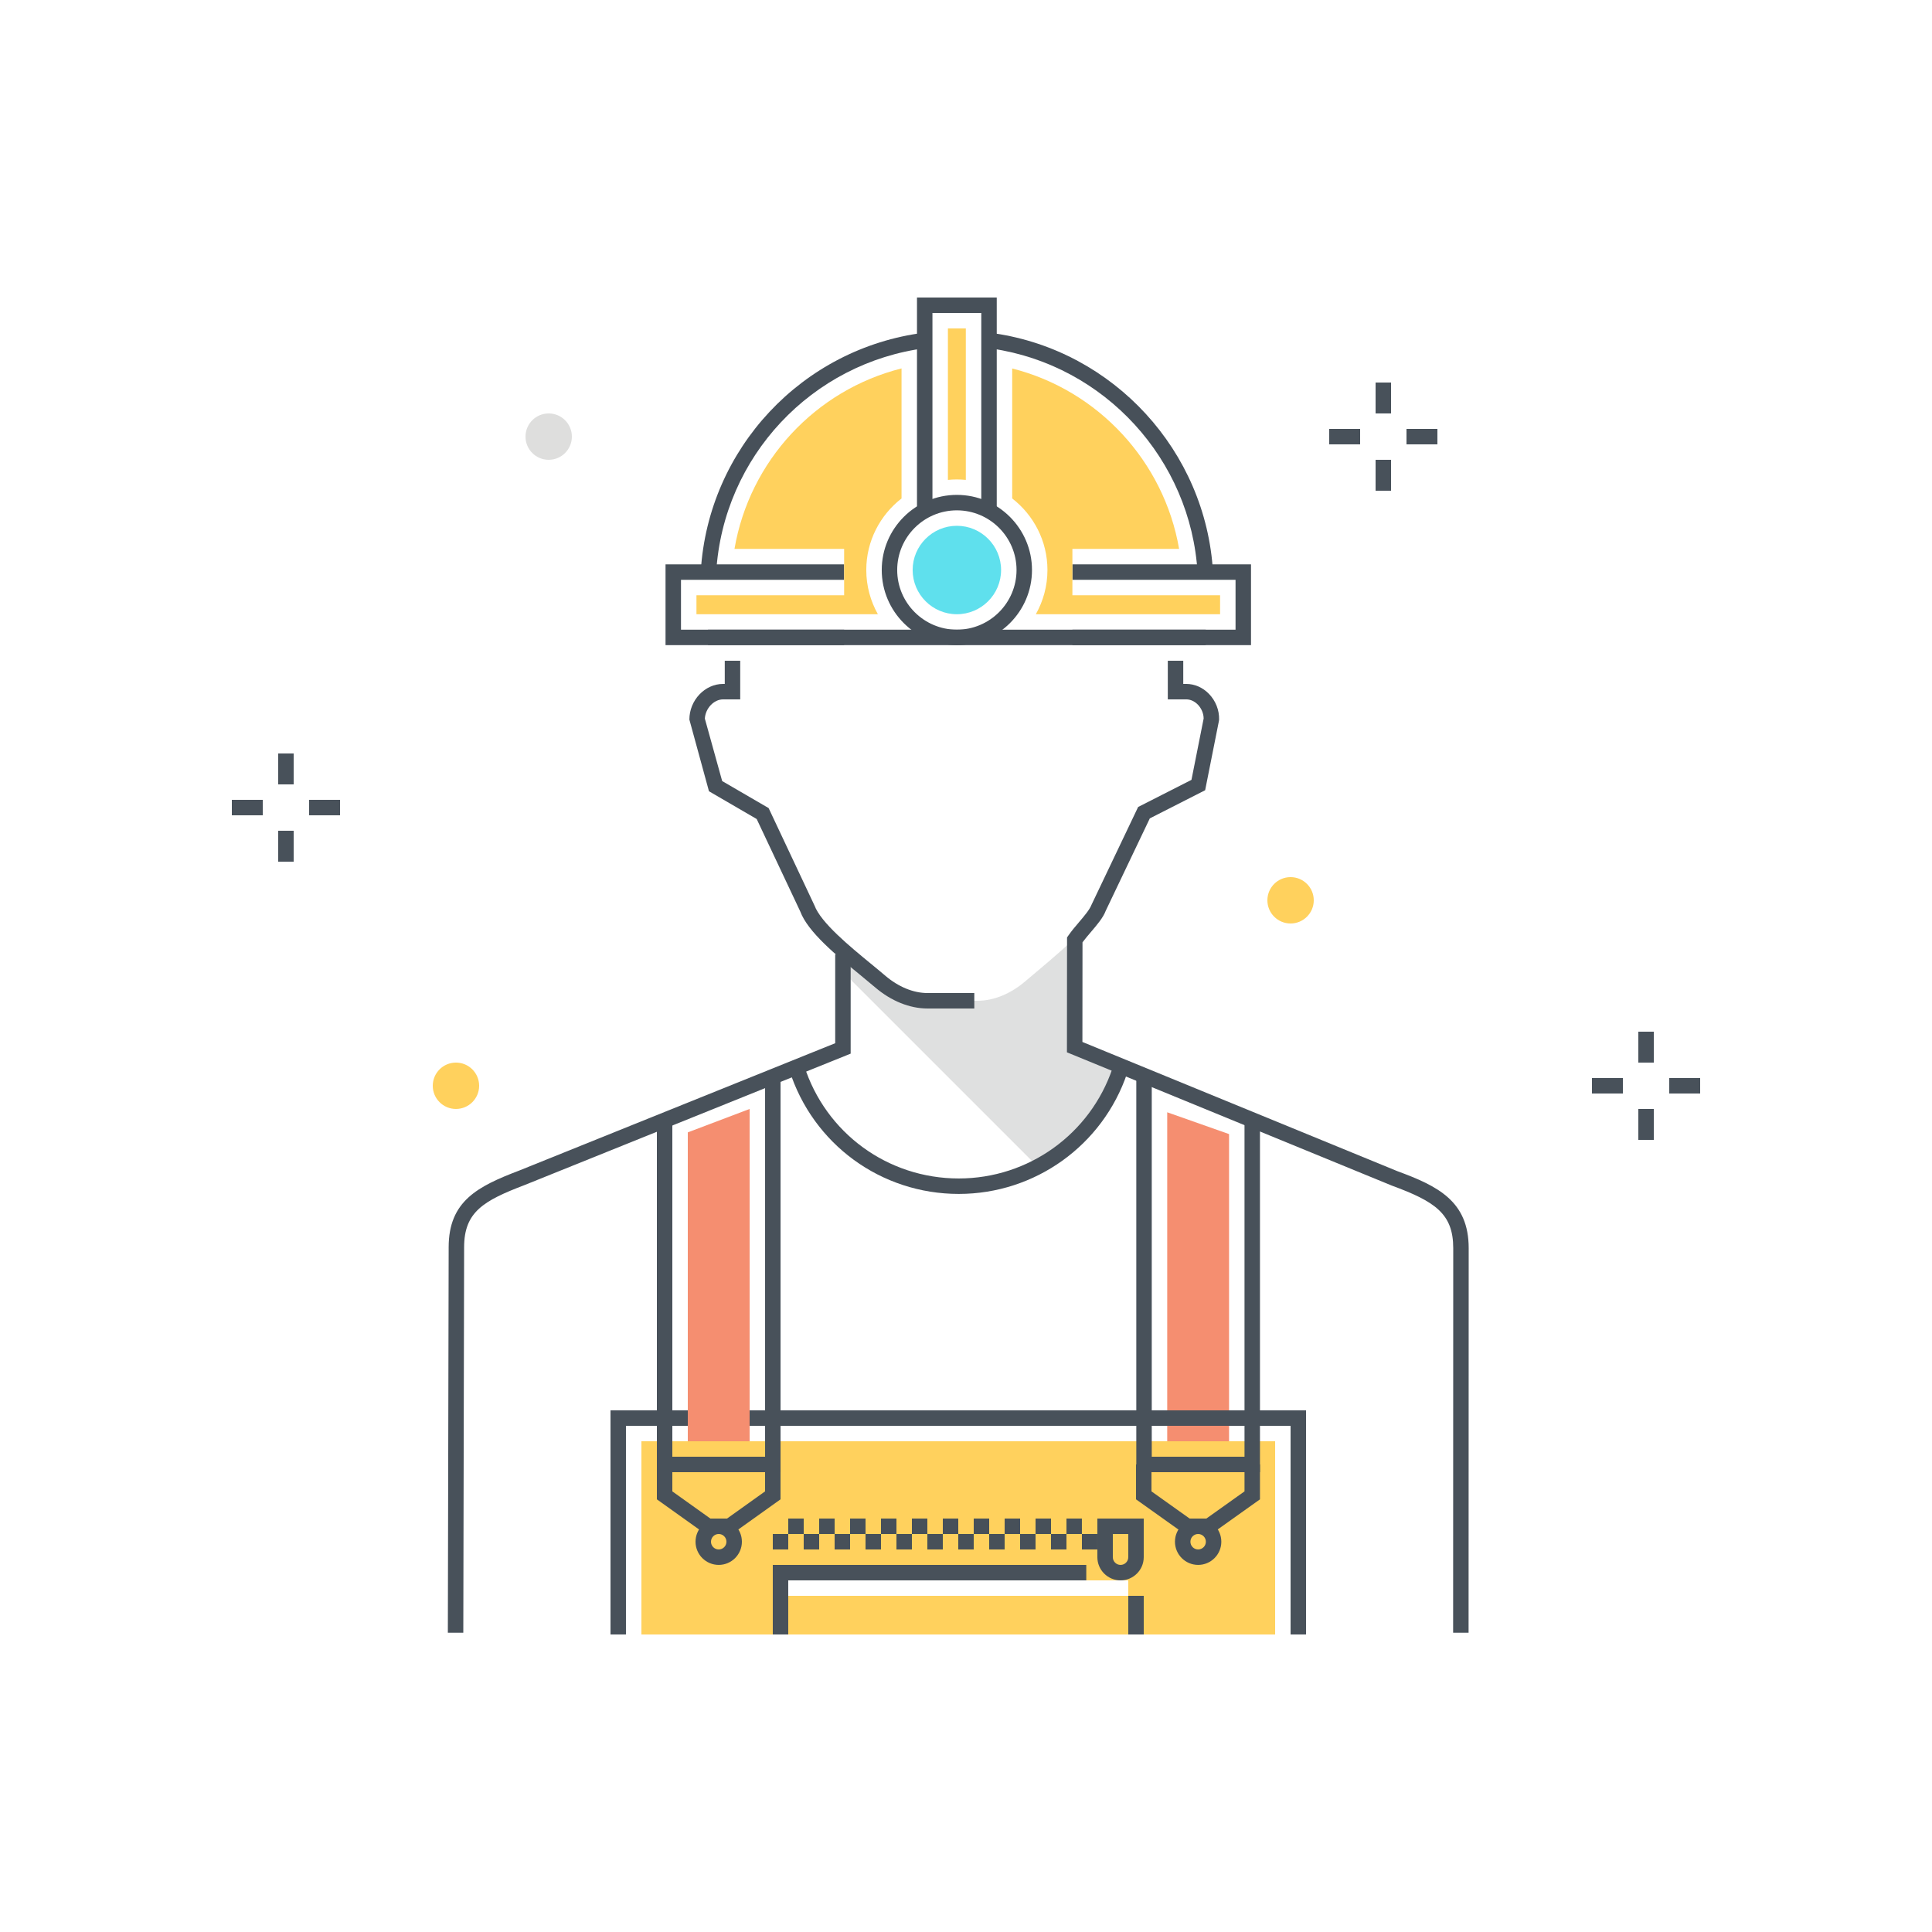 <svg xmlns="http://www.w3.org/2000/svg" width="250" height="250" viewBox="0 0 250 250">
  <g fill="none" fill-rule="evenodd">
    <path fill="#FFD15D" d="M101,206.5 L146,206.5 L146,204.5 L101,204.5 L101,206.5 Z M82.998,211.501 L165.001,211.501 L165.001,186.499 L82.998,186.499 L82.998,211.501 Z"/>
    <polyline fill="#F58E70" points="151.037 186.499 159.04 186.499 159.04 146.751 151.037 143.928 151.037 186.499"/>
    <path fill="#DFE0E0" d="M139.062,135.749 L139.075,128.378 L139.075,121.637 C139.075,121.57 139.076,121.481 139.078,121.38 C137.051,123.357 134.469,125.444 132.639,127.006 C130.931,128.465 128.747,129.499 126.501,129.499 L120.012,129.499 C117.931,129.499 115.91,128.762 114.343,127.393 C112.927,126.156 110.924,124.567 109.075,122.937 L109.075,125.762 L134.123,150.81 C137.453,149.018 140.385,146.286 142.49,142.603 L144.979,138.249 L139.062,135.749"/>
    <path fill="#48515A" d="M59.951 211.276L57.951 211.272 58.057 161.389C58.057 155.414 61.829 153.513 67.159 151.48L108.075 134.99 108.075 123.499 110.075 123.499 110.075 136.341 67.89 153.342C62.56 155.375 60.057 156.829 60.057 161.391L59.951 211.276M190.034 211.275L188.034 211.274 188.048 161.511C188.048 157.057 185.703 155.476 180.095 153.413L138.061 136.17 138.075 121.303 138.254 121.047C138.661 120.459 139.151 119.883 139.625 119.326 140.303 118.529 141.004 117.705 141.24 117.078L147.273 104.424 154.175 100.913 155.751 92.978C155.748 92.329 155.47 91.662 154.999 91.177 154.574 90.74 154.041 90.499 153.499 90.499L151.113 90.499 151.113 85.499 153.113 85.499 153.113 88.499 153.499 88.499C154.586 88.499 155.628 88.955 156.434 89.783 157.305 90.679 157.784 91.892 157.75 93.111L157.73 93.277 155.946 102.255 148.785 105.899 143.078 117.861C142.753 118.736 141.974 119.652 141.147 120.622 140.777 121.058 140.396 121.506 140.075 121.938L140.063 134.829 180.82 151.549C186.033 153.466 190.048 155.427 190.048 161.511L190.034 211.275"/>
    <path fill="#48515A" d="M126.075 130.499L120.009 130.499C117.711 130.499 115.31 129.529 113.246 127.767 112.688 127.291 112.062 126.776 111.402 126.234 108.188 123.593 104.544 120.6 103.556 117.949L97.915 105.98 91.74 102.388 89.205 93.115C89.205 90.613 91.204 88.499 93.57 88.499L93.784 88.499 93.784 85.499 95.784 85.499 95.784 90.499 93.57 90.499C92.37 90.499 91.274 91.671 91.208 92.99L93.449 101.068 99.459 104.564 105.397 117.174C106.229 119.397 109.953 122.455 112.672 124.689 113.342 125.239 113.979 125.762 114.545 126.246 116.246 127.699 118.187 128.499 120.009 128.499L126.075 128.499 126.075 130.499M124.063 154.493C113.991 154.493 105.181 148.049 102.137 138.459 101.97 137.932 102.261 137.37 102.787 137.203 103.318 137.036 103.877 137.328 104.043 137.854 106.822 146.61 114.867 152.493 124.063 152.493 133.084 152.493 141.082 146.755 143.965 138.214 144.141 137.691 144.707 137.405 145.231 137.586 145.755 137.762 146.036 138.33 145.859 138.853 142.702 148.208 133.942 154.493 124.063 154.493"/>
    <polyline fill="#48515A" points="169.001 211.499 167.001 211.499 167.001 184.499 80.998 184.499 80.998 211.499 78.998 211.499 78.998 182.499 169.001 182.499 169.001 211.499"/>
    <path fill="#475059" d="M154.966,74.135 C154.107,59.455 142.931,47.251 128.389,45.117 L128.68,43.138 C144.154,45.409 156.049,58.396 156.962,74.018 L154.966,74.135"/>
    <polygon fill="#475059" points="91.616 83.481 156.02 83.481 156.02 81.481 91.616 81.481"/>
    <path fill="#475059" d="M92.676,74.04 L90.68,73.917 C91.656,58.039 103.813,45.058 119.587,43.051 L119.839,45.036 C105.018,46.921 93.594,59.119 92.676,74.04"/>
    <polyline fill="#475059" points="128.978 66.022 126.978 66.022 126.978 40.499 120.658 40.499 120.658 66.022 118.658 66.022 118.658 38.499 128.978 38.499 128.978 66.022"/>
    <polyline fill="#475059" points="86.12 83.481 86.12 73.028 109.231 73.028 109.231 75.028 88.12 75.028 88.12 81.481 109.231 81.481 109.231 83.481 86.12 83.481"/>
    <polyline fill="#475059" points="161.879 83.481 138.769 83.481 138.769 81.481 159.879 81.481 159.879 75.027 138.769 75.027 138.769 73.027 161.879 73.027 161.879 83.481"/>
    <path fill="#475059" d="M123.817,66.038 C119.561,66.038 116.097,69.502 116.097,73.759 C116.097,78.017 119.561,81.481 123.817,81.481 C128.075,81.481 131.539,78.017 131.539,73.759 C131.539,69.502 128.075,66.038 123.817,66.038 Z M123.817,83.481 C118.457,83.481 114.097,79.12 114.097,73.759 C114.097,68.399 118.457,64.038 123.817,64.038 C129.178,64.038 133.539,68.399 133.539,73.759 C133.539,79.12 129.178,83.481 123.817,83.481 Z"/>
    <path fill="#FFD15D" d="M116.659 64.499C113.89 66.645 112.096 69.993 112.096 73.759 112.096 75.837 112.646 77.786 113.598 79.481L90.121 79.481 90.121 77.027 109.231 77.027 109.231 71.027 95.042 71.027C96.986 59.663 105.502 50.478 116.659 47.673L116.659 64.499M122.659 42.499L124.977 42.499 124.977 62.097C124.596 62.059 124.209 62.038 123.818 62.038 123.427 62.038 123.04 62.059 122.659 62.097L122.659 42.499"/>
    <path fill="#5FE0ED" d="M123.818,79.481 C120.663,79.481 118.096,76.914 118.096,73.759 C118.096,70.605 120.663,68.038 123.818,68.038 C126.972,68.038 129.539,70.605 129.539,73.759 C129.539,76.914 126.972,79.481 123.818,79.481"/>
    <path fill="#FFD15D" d="M157.879,79.481 L134.037,79.481 C134.99,77.786 135.539,75.837 135.539,73.759 C135.539,69.993 133.746,66.645 130.977,64.499 L130.977,47.682 C142.11,50.496 150.625,59.722 152.576,71.027 L138.768,71.027 L138.768,77.027 L157.879,77.027 L157.879,79.481"/>
    <polygon fill="#48515A" points="36 101.499 38 101.499 38 97.499 36 97.499"/>
    <polygon fill="#48515A" points="36 111.499 38 111.499 38 107.499 36 107.499"/>
    <polygon fill="#48515A" points="40 105.499 44 105.499 44 103.499 40 103.499"/>
    <polygon fill="#48515A" points="30 105.499 34 105.499 34 103.499 30 103.499"/>
    <polygon fill="#48515A" points="212 137.499 214 137.499 214 133.499 212 133.499"/>
    <polygon fill="#48515A" points="212 147.499 214 147.499 214 143.499 212 143.499"/>
    <polygon fill="#48515A" points="216 141.499 220 141.499 220 139.499 216 139.499"/>
    <polygon fill="#48515A" points="206 141.499 210 141.499 210 139.499 206 139.499"/>
    <polygon fill="#48515A" points="178 53.499 180 53.499 180 49.499 178 49.499"/>
    <polygon fill="#48515A" points="178 63.499 180 63.499 180 59.499 178 59.499"/>
    <polygon fill="#48515A" points="182 57.499 186 57.499 186 55.499 182 55.499"/>
    <polygon fill="#48515A" points="172 57.499 176 57.499 176 55.499 172 55.499"/>
    <path fill="#FFD15D" d="M170 116.499C170 118.156 168.656 119.499 167 119.499 165.343 119.499 164 118.156 164 116.499 164 114.842 165.343 113.499 167 113.499 168.656 113.499 170 114.842 170 116.499M62 140.499C62 142.156 60.657 143.499 59 143.499 57.343 143.499 56 142.156 56 140.499 56 138.842 57.343 137.499 59 137.499 60.657 137.499 62 138.842 62 140.499"/>
    <path fill="#DEDEDD" d="M74,56.499 C74,58.156 72.657,59.499 71,59.499 C69.343,59.499 68,58.156 68,56.499 C68,54.842 69.343,53.499 71,53.499 C72.657,53.499 74,54.842 74,56.499"/>
    <path fill="#48515A" d="M93.001,198.498 C92.449,198.498 92.001,198.947 92.001,199.498 C92.001,200.049 92.449,200.498 93.001,200.498 C93.553,200.498 94.001,200.049 94.001,199.498 C94.001,198.947 93.553,198.498 93.001,198.498 Z M93.001,202.498 C91.347,202.498 90.001,201.152 90.001,199.498 C90.001,197.844 91.347,196.498 93.001,196.498 C94.655,196.498 96.001,197.844 96.001,199.498 C96.001,201.152 94.655,202.498 93.001,202.498 Z"/>
    <polyline fill="#48515A" points="101.002 190.499 85 190.499 85 145.499 87 145.499 87 188.499 99.002 188.499 99.002 139.496 101.002 139.496 101.002 190.499"/>
    <polyline fill="#48515A" points="94.72 198.499 91.279 198.499 85 194.014 85 189.499 87 189.499 87 192.984 91.92 196.499 94.079 196.499 98.999 192.984 98.999 189.499 100.999 189.499 100.999 194.014 94.72 198.499"/>
    <path fill="#48515A" d="M155.039,198.498 C154.487,198.498 154.039,198.947 154.039,199.498 C154.039,200.049 154.487,200.498 155.039,200.498 C155.591,200.498 156.039,200.049 156.039,199.498 C156.039,198.947 155.591,198.498 155.039,198.498 Z M155.039,202.498 C153.385,202.498 152.039,201.152 152.039,199.498 C152.039,197.844 153.385,196.498 155.039,196.498 C156.693,196.498 158.039,197.844 158.039,199.498 C158.039,201.152 156.693,202.498 155.039,202.498 Z"/>
    <polyline fill="#48515A" points="163.039 190.499 147.037 190.499 147.037 139.181 149.037 139.181 149.037 188.499 161.039 188.499 161.039 145.499 163.039 145.499 163.039 190.499"/>
    <polyline fill="#48515A" points="156.743 198.499 153.297 198.499 147.001 194.015 147.001 189.499 149.001 189.499 149.001 192.984 153.936 196.499 156.104 196.499 161.039 192.984 161.039 189.499 163.039 189.499 163.039 194.015 156.743 198.499"/>
    <path fill="#475059" d="M102,198.499 L104,198.499 L104,196.499 L102,196.499 L102,198.499 Z M106,198.499 L108,198.499 L108,196.499 L106,196.499 L106,198.499 Z M110,198.499 L112,198.499 L112,196.499 L110,196.499 L110,198.499 Z M114,198.499 L116,198.499 L116,196.499 L114,196.499 L114,198.499 Z M118,198.499 L120,198.499 L120,196.499 L118,196.499 L118,198.499 Z M122,198.499 L124,198.499 L124,196.499 L122,196.499 L122,198.499 Z M126,198.499 L128,198.499 L128,196.499 L126,196.499 L126,198.499 Z M130,198.499 L132,198.499 L132,196.499 L130,196.499 L130,198.499 Z M134,198.499 L136,198.499 L136,196.499 L134,196.499 L134,198.499 Z M138,198.499 L139.995,198.499 L139.995,196.499 L138,196.499 L138,198.499 Z"/>
    <polygon fill="#48515A" points="146 211.499 148 211.499 148 206.499 146 206.499"/>
    <polyline fill="#48515A" points="101.998 211.499 99.998 211.499 99.998 202.499 140.563 202.499 140.563 204.499 101.998 204.499 101.998 211.499"/>
    <path fill="#475059" d="M99.999,200.5 L101.999,200.5 L101.999,198.5 L99.999,198.5 L99.999,200.5 Z M103.999,200.5 L105.999,200.5 L105.999,198.5 L103.999,198.5 L103.999,200.5 Z M107.999,200.5 L109.999,200.5 L109.999,198.5 L107.999,198.5 L107.999,200.5 Z M111.999,200.5 L113.999,200.5 L113.999,198.5 L111.999,198.5 L111.999,200.5 Z M115.999,200.5 L117.999,200.5 L117.999,198.5 L115.999,198.5 L115.999,200.5 Z M119.999,200.5 L121.999,200.5 L121.999,198.5 L119.999,198.5 L119.999,200.5 Z M123.999,200.5 L125.999,200.5 L125.999,198.5 L123.999,198.5 L123.999,200.5 Z M127.999,200.5 L129.999,200.5 L129.999,198.5 L127.999,198.5 L127.999,200.5 Z M131.999,200.5 L133.999,200.5 L133.999,198.5 L131.999,198.5 L131.999,200.5 Z M135.999,200.5 L137.999,200.5 L137.999,198.5 L135.999,198.5 L135.999,200.5 Z M139.999,200.5 L141.997,200.5 L141.997,198.5 L139.999,198.5 L139.999,200.5 Z"/>
    <path fill="#48515A" d="M143.999,198.499 L143.999,201.499 C143.999,202.05 144.447,202.499 144.999,202.499 C145.551,202.499 145.999,202.05 145.999,201.499 L145.999,198.499 L143.999,198.499 Z M144.999,204.499 C143.345,204.499 141.999,203.153 141.999,201.499 L141.999,196.499 L147.999,196.499 L147.999,201.499 C147.999,203.153 146.653,204.499 144.999,204.499 Z"/>
    <polyline fill="#F58E70" points="89 186.499 97.002 186.499 97.002 143.498 89 146.529 89 186.499"/>
  </g>
</svg>
